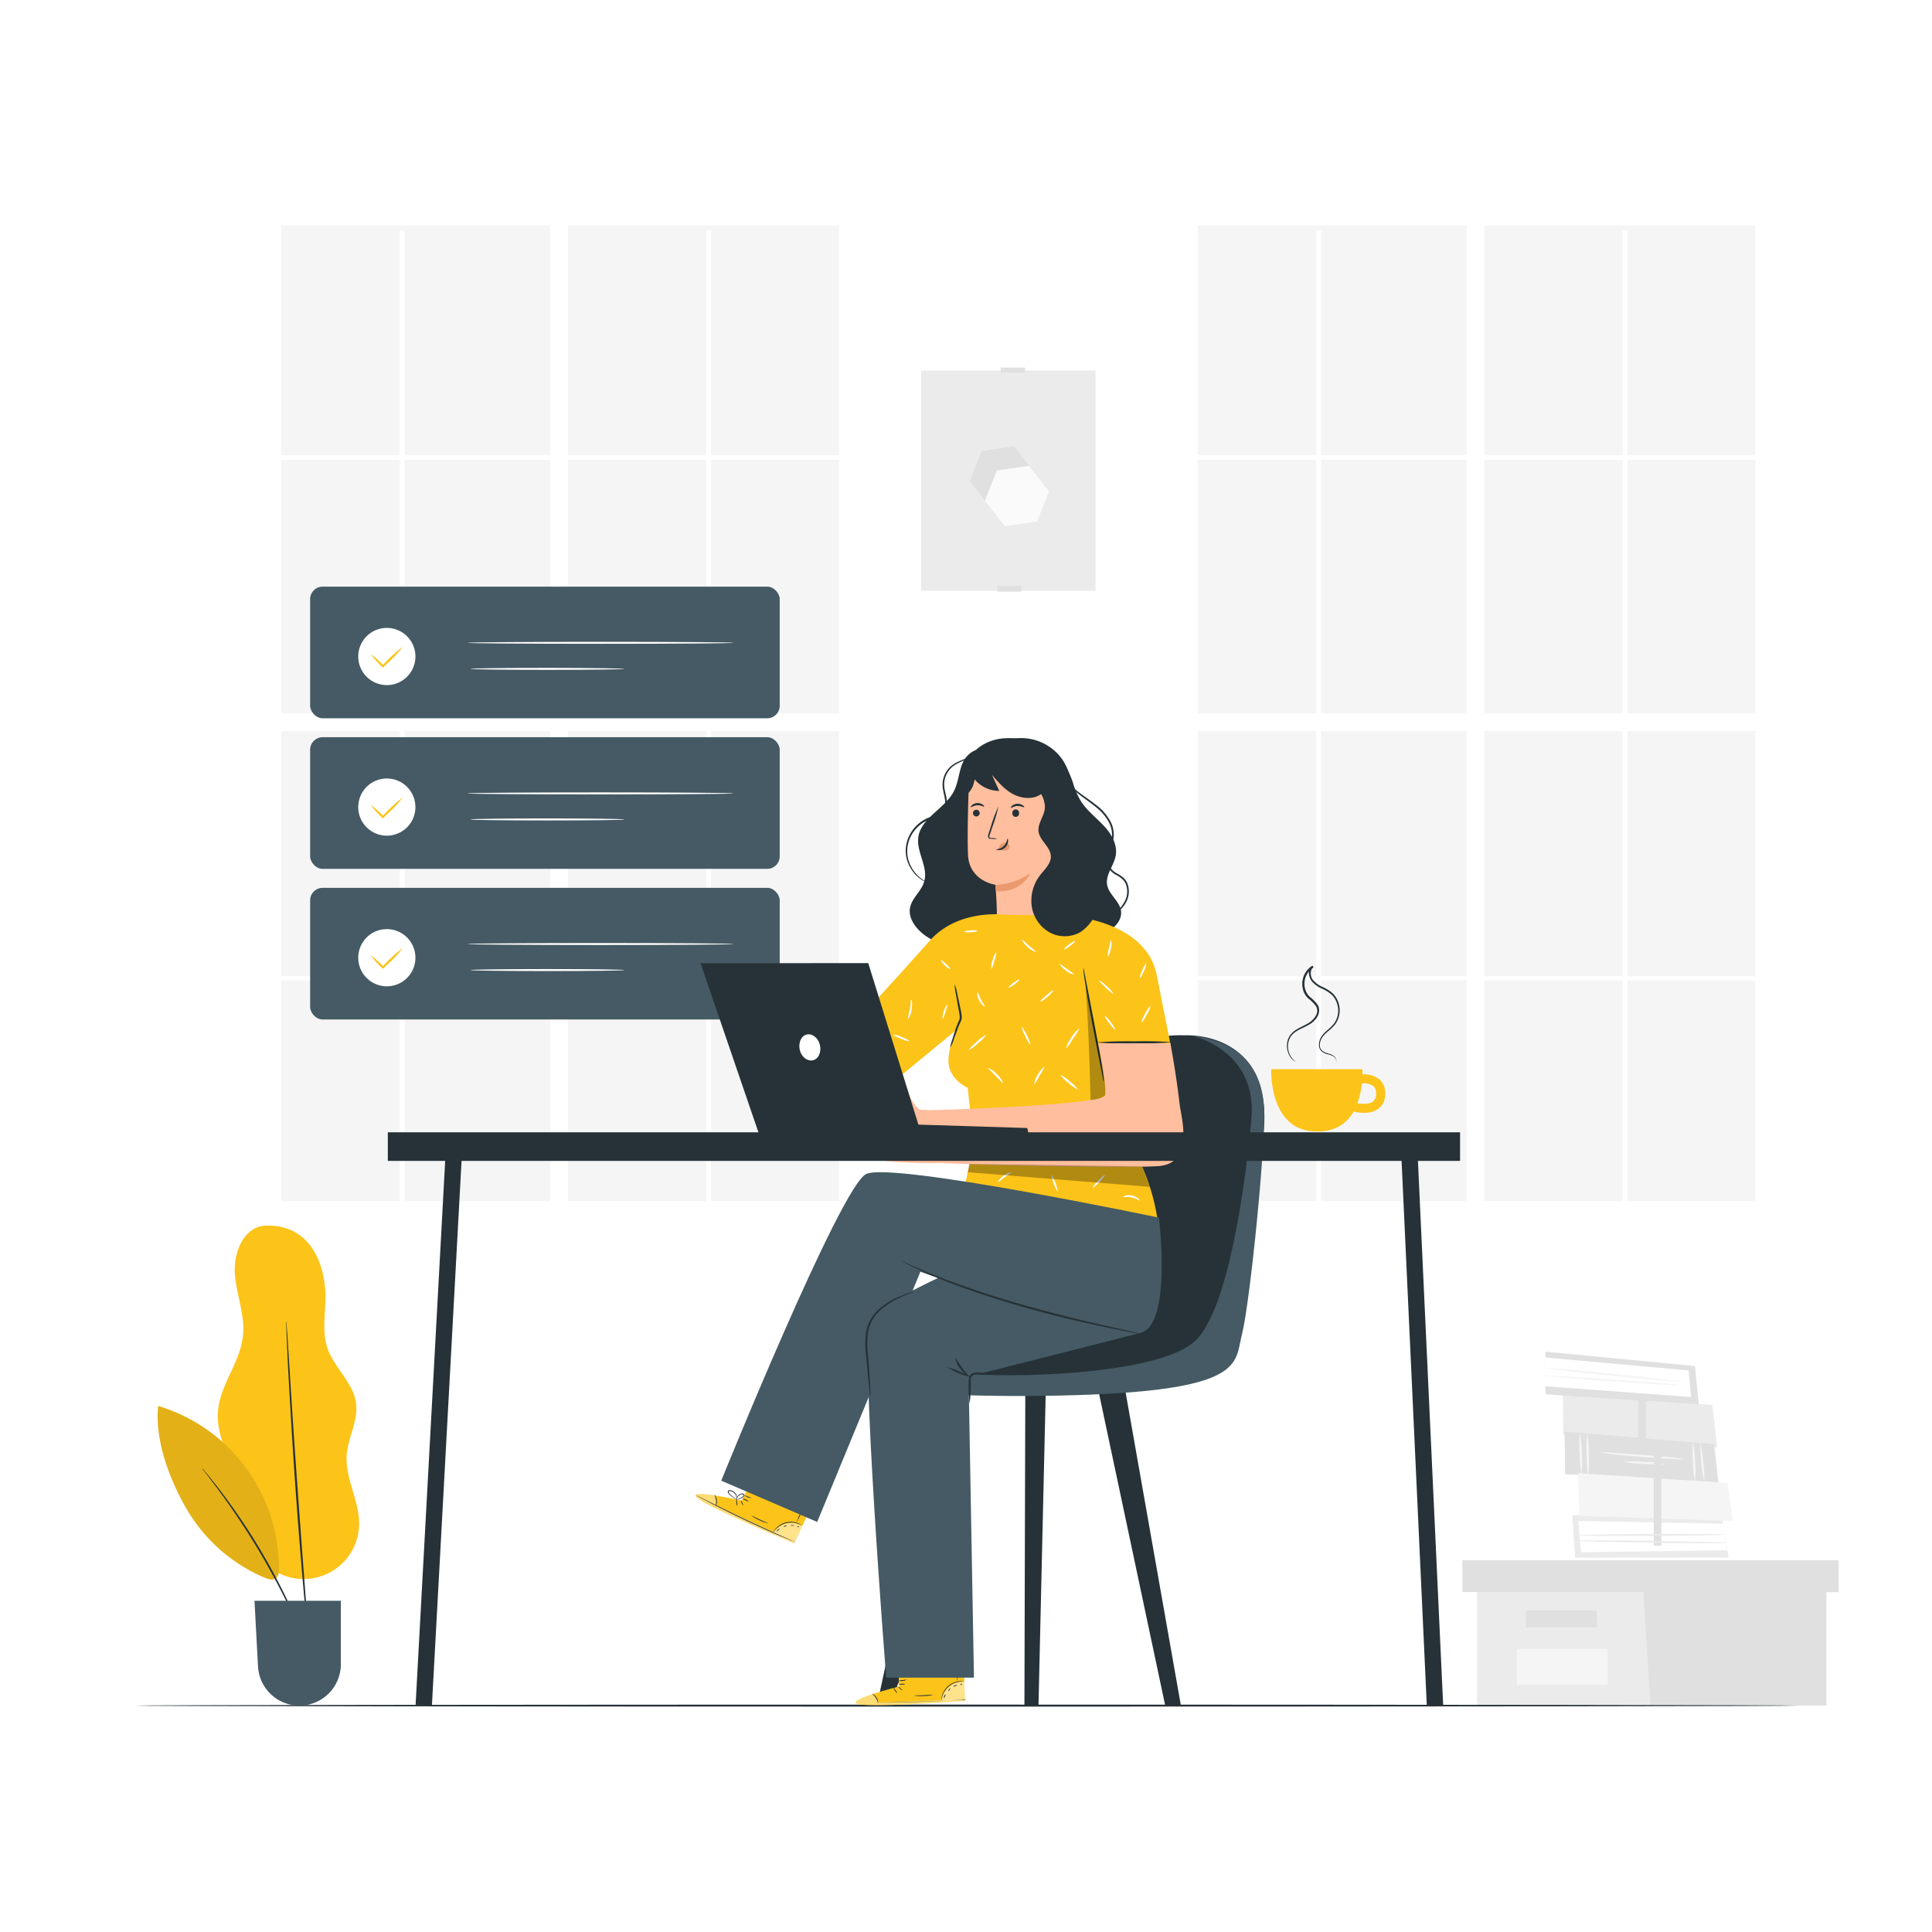 <svg class="animated" id="freepik_stories-working" xmlns="http://www.w3.org/2000/svg" viewBox="0 0 500 500" version="1.1" xmlns:xlink="http://www.w3.org/1999/xlink" xmlns:svgjs="http://svgjs.com/svgjs"><style>svg#freepik_stories-working:not(.animated) .animable {opacity: 0;}svg#freepik_stories-working.animated #freepik--Tasks--inject-449 {animation: 1.5s Infinite  linear floating;animation-delay: 0s;}            @keyframes floating {                0% {                    opacity: 1;                    transform: translateY(0px);                }                50% {                    transform: translateY(-10px);                }                100% {                    opacity: 1;                    transform: translateY(0px);                }            }        </style><g id="freepik--background-complete--inject-449" class="animable" style="transform-origin: 274.305px 249.875px;"><rect x="238.38" y="95.9" width="45.13" height="56.97" style="fill: rgb(235, 235, 235); transform-origin: 260.945px 124.385px;" id="elyvdv4ww7e6n" class="animable"></rect><rect x="258.1" y="151.59" width="6.26" height="1.52" style="fill: rgb(224, 224, 224); transform-origin: 261.23px 152.35px;" id="el0jxn49a0o67i" class="animable"></rect><polygon points="262.39 115.51 254.08 116.73 250.98 124.54 256.19 131.13 264.5 129.91 267.6 122.1 262.39 115.51" style="fill: rgb(224, 224, 224); transform-origin: 259.29px 123.32px;" id="elcl7oerr5eij" class="animable"></polygon><polygon points="266.28 120.56 257.97 121.78 254.86 129.58 260.07 136.18 268.39 134.96 271.49 127.15 266.28 120.56" style="fill: rgb(250, 250, 250); transform-origin: 263.175px 128.37px;" id="el2wjt32xs2ki" class="animable"></polygon><rect x="258.99" y="95.13" width="6.26" height="1.3" style="fill: rgb(224, 224, 224); transform-origin: 262.12px 95.78px;" id="elxbnqpat8qe9" class="animable"></rect><rect x="309.96" y="118.97" width="30.66" height="65.62" style="fill: rgb(245, 245, 245); transform-origin: 325.29px 151.78px;" id="elz18dkwqtfu" class="animable"></rect><rect x="341.89" y="189.18" width="37.67" height="63.4" style="fill: rgb(245, 245, 245); transform-origin: 360.725px 220.88px;" id="el1gee7vsgx59" class="animable"></rect><polygon points="384.14 117.84 419.91 117.84 419.91 59.63 421.18 59.63 421.18 117.84 454.29 117.84 454.29 58.34 384.14 58.34 384.14 117.84" style="fill: rgb(245, 245, 245); transform-origin: 419.215px 88.09px;" id="elf6436swv7vd" class="animable"></polygon><rect x="309.96" y="189.18" width="30.66" height="63.4" style="fill: rgb(245, 245, 245); transform-origin: 325.29px 220.88px;" id="elvy5obj0d6qq" class="animable"></rect><rect x="421.18" y="189.18" width="33.1" height="63.4" style="fill: rgb(245, 245, 245); transform-origin: 437.73px 220.88px;" id="el058hym20sn3u" class="animable"></rect><rect x="341.89" y="118.97" width="37.67" height="65.62" style="fill: rgb(245, 245, 245); transform-origin: 360.725px 151.78px;" id="eljsmkycp2qj9" class="animable"></rect><rect x="421.18" y="118.97" width="33.1" height="65.62" style="fill: rgb(245, 245, 245); transform-origin: 437.73px 151.78px;" id="el79lu59w0df4" class="animable"></rect><rect x="309.96" y="253.72" width="30.66" height="57.13" style="fill: rgb(245, 245, 245); transform-origin: 325.29px 282.285px;" id="el0p2as6yka8zn" class="animable"></rect><polygon points="340.61 117.84 340.61 59.63 341.89 59.63 341.89 117.84 379.56 117.84 379.56 58.34 309.96 58.34 309.96 117.84 340.61 117.84" style="fill: rgb(245, 245, 245); transform-origin: 344.76px 88.09px;" id="el4adhaa7anfj" class="animable"></polygon><rect x="341.89" y="253.72" width="37.67" height="57.13" style="fill: rgb(245, 245, 245); transform-origin: 360.725px 282.285px;" id="elo8lh8protwi" class="animable"></rect><rect x="421.18" y="253.72" width="33.1" height="57.13" style="fill: rgb(245, 245, 245); transform-origin: 437.73px 282.285px;" id="el3196mty293v" class="animable"></rect><rect x="384.14" y="118.97" width="35.77" height="65.62" style="fill: rgb(245, 245, 245); transform-origin: 402.025px 151.78px;" id="el64mx85drv7d" class="animable"></rect><rect x="384.14" y="253.72" width="35.77" height="57.13" style="fill: rgb(245, 245, 245); transform-origin: 402.025px 282.285px;" id="elqt2o6d7uo4p" class="animable"></rect><rect x="384.14" y="189.18" width="35.77" height="63.4" style="fill: rgb(245, 245, 245); transform-origin: 402.025px 220.88px;" id="elk1mn1p2o1af" class="animable"></rect><rect x="72.8" y="118.97" width="30.66" height="65.62" style="fill: rgb(245, 245, 245); transform-origin: 88.13px 151.78px;" id="elwhy7pubszws" class="animable"></rect><rect x="104.73" y="189.18" width="37.67" height="63.4" style="fill: rgb(245, 245, 245); transform-origin: 123.565px 220.88px;" id="el2d9ibsryc8l" class="animable"></rect><polygon points="146.98 117.84 182.75 117.84 182.75 59.63 184.03 59.63 184.03 117.84 217.13 117.84 217.13 58.34 146.98 58.34 146.98 117.84" style="fill: rgb(245, 245, 245); transform-origin: 182.055px 88.09px;" id="elrswdvs47a" class="animable"></polygon><rect x="72.8" y="189.18" width="30.66" height="63.4" style="fill: rgb(245, 245, 245); transform-origin: 88.13px 220.88px;" id="elxuyv8ajgrwb" class="animable"></rect><rect x="184.03" y="189.18" width="33.1" height="63.4" style="fill: rgb(245, 245, 245); transform-origin: 200.58px 220.88px;" id="elf45qhilumh" class="animable"></rect><rect x="104.73" y="118.97" width="37.67" height="65.62" style="fill: rgb(245, 245, 245); transform-origin: 123.565px 151.78px;" id="el8na5jfznenk" class="animable"></rect><rect x="184.03" y="118.97" width="33.1" height="65.62" style="fill: rgb(245, 245, 245); transform-origin: 200.58px 151.78px;" id="eltnegr6wpy6" class="animable"></rect><rect x="72.8" y="253.72" width="30.66" height="57.13" style="fill: rgb(245, 245, 245); transform-origin: 88.13px 282.285px;" id="elyr5dgjmbizd" class="animable"></rect><polygon points="103.46 117.84 103.46 59.63 104.73 59.63 104.73 117.84 142.4 117.84 142.4 58.34 72.8 58.34 72.8 117.84 103.46 117.84" style="fill: rgb(245, 245, 245); transform-origin: 107.6px 88.09px;" id="el411bndbzg9v" class="animable"></polygon><rect x="104.73" y="253.72" width="37.67" height="57.13" style="fill: rgb(245, 245, 245); transform-origin: 123.565px 282.285px;" id="elo2ar56iho4r" class="animable"></rect><rect x="184.03" y="253.72" width="33.1" height="57.13" style="fill: rgb(245, 245, 245); transform-origin: 200.58px 282.285px;" id="elcr1cruja7hh" class="animable"></rect><rect x="146.98" y="118.97" width="35.77" height="65.62" style="fill: rgb(245, 245, 245); transform-origin: 164.865px 151.78px;" id="eld1tga5ifih" class="animable"></rect><rect x="146.98" y="253.72" width="35.77" height="57.13" style="fill: rgb(245, 245, 245); transform-origin: 164.865px 282.285px;" id="el9uzzyp8y4y" class="animable"></rect><rect x="146.98" y="189.18" width="35.77" height="63.4" style="fill: rgb(245, 245, 245); transform-origin: 164.865px 220.88px;" id="el9t6e4gmul4" class="animable"></rect><polygon points="382.27 412.02 382.27 441.41 425.25 441.41 472.65 441.41 472.65 412.02 382.27 412.02" style="fill: rgb(235, 235, 235); transform-origin: 427.46px 426.715px;" id="elfhutbifbw5" class="animable"></polygon><polygon points="378.48 403.8 378.48 412.02 475.81 412.02 475.81 403.8 425.25 403.8 378.48 403.8" style="fill: rgb(224, 224, 224); transform-origin: 427.145px 407.91px;" id="el5li9k3yzt2x" class="animable"></polygon><polygon points="427.15 441.41 472.65 441.41 472.65 412.02 475.81 412.02 475.81 403.8 425.25 403.8 425.25 411.26 427.15 441.41" style="fill: rgb(224, 224, 224); transform-origin: 450.53px 422.605px;" id="elhl1g69w8cw" class="animable"></polygon><rect x="394.92" y="416.76" width="18.33" height="4.42" style="fill: rgb(224, 224, 224); transform-origin: 404.085px 418.97px;" id="els3jix83166k" class="animable"></rect><rect x="392.56" y="426.71" width="23.54" height="9.34" style="fill: rgb(245, 245, 245); transform-origin: 404.33px 431.38px;" id="elq0zctdz71op" class="animable"></rect><polygon points="404.6 371.35 404.47 360.31 443.18 363.62 444.39 374.55 404.6 371.35" style="fill: rgb(235, 235, 235); transform-origin: 424.43px 367.43px;" id="el1z58a72j1x2" class="animable"></polygon><g id="elv1xie8kcud"><rect x="423.97" y="355.18" width="1.99" height="24.3" style="fill: rgb(224, 224, 224); transform-origin: 424.965px 367.33px; transform: rotate(-85.11deg);" class="animable"></rect></g><polygon points="399.99 360.86 399.97 349.81 438.65 353.54 439.63 363.42 399.99 360.86" style="fill: rgb(224, 224, 224); transform-origin: 419.8px 356.615px;" id="elkonhj457n4" class="animable"></polygon><polygon points="399.98 351.32 399.96 358.77 437.64 361.55 437.01 354.67 399.98 351.32" style="fill: rgb(255, 255, 255); transform-origin: 418.8px 356.435px;" id="eltr39ysbpjt" class="animable"></polygon><path d="M434.78,357.54a7.49,7.49,0,0,1-1.37,0l-3.7-.29c-3.13-.27-7.44-.67-12.21-1.15s-9.07-.95-12.19-1.31l-3.69-.46a6.21,6.21,0,0,1-1.34-.24,7.37,7.37,0,0,1,1.36,0l3.7.29c3.13.27,7.45.68,12.21,1.16s9.08.94,12.2,1.31l3.69.45A6.4,6.4,0,0,1,434.78,357.54Z" style="fill: rgb(245, 245, 245); transform-origin: 417.53px 355.815px;" id="ello4fhyhjpaf" class="animable"></path><path d="M434.7,358.47a6.31,6.31,0,0,1-1.37,0l-3.75-.18c-3.15-.17-7.51-.44-12.32-.78s-9.17-.67-12.32-.93l-3.72-.34a6.89,6.89,0,0,1-1.36-.2,6.31,6.31,0,0,1,1.37,0l3.74.18c3.16.17,7.52.45,12.33.78s9.16.67,12.31.94l3.73.34A7.77,7.77,0,0,1,434.7,358.47Z" style="fill: rgb(245, 245, 245); transform-origin: 417.28px 357.255px;" id="el77sc8fp42z8" class="animable"></path><polygon points="405.05 381.54 404.9 370.49 443.62 373.77 444.72 383.63 405.05 381.54" style="fill: rgb(224, 224, 224); transform-origin: 424.81px 377.06px;" id="elfya8m7cgj" class="animable"></polygon><path d="M409.31,381.77a29.66,29.66,0,0,1-.47-5.44,27.78,27.78,0,0,1,.05-5.46,29.4,29.4,0,0,1,.47,5.44A27.78,27.78,0,0,1,409.31,381.77Z" style="fill: rgb(245, 245, 245); transform-origin: 409.1px 376.32px;" id="eliy8ut8kce4l" class="animable"></path><path d="M410.77,371a29.33,29.33,0,0,1,.38,5.43,29.7,29.7,0,0,1-.14,5.44,27.5,27.5,0,0,1-.38-5.43A28.6,28.6,0,0,1,410.77,371Z" style="fill: rgb(245, 245, 245); transform-origin: 410.888px 376.435px;" id="el3s8jq6xnvpl" class="animable"></path><path d="M414.29,375.85c6.75.75,14.69,1.17,21.55,1.78" style="fill: rgb(255, 255, 255); transform-origin: 425.065px 376.74px;" id="elllcfgzsxaqp" class="animable"></path><path d="M435.84,377.63a18.79,18.79,0,0,1-3.17-.08c-2-.1-4.65-.27-7.63-.49s-5.67-.47-7.61-.71a16.6,16.6,0,0,1-3.14-.5,21.33,21.33,0,0,1,3.17.14l7.62.55c3,.22,5.67.44,7.62.65A18.88,18.88,0,0,1,435.84,377.63Z" style="fill: rgb(245, 245, 245); transform-origin: 425.065px 376.752px;" id="elndgw10ym84h" class="animable"></path><path d="M438.66,383.32a24.93,24.93,0,0,1-.5-4.94,24.33,24.33,0,0,1,0-5,24.07,24.07,0,0,1,.5,4.94A22.72,22.72,0,0,1,438.66,383.32Z" style="fill: rgb(245, 245, 245); transform-origin: 438.415px 378.35px;" id="el6tdtway8fvr" class="animable"></path><path d="M441.05,383.44a47.59,47.59,0,0,1-1-9.91,23.57,23.57,0,0,1,.75,4.93A24.3,24.3,0,0,1,441.05,383.44Z" style="fill: rgb(245, 245, 245); transform-origin: 440.567px 378.485px;" id="el59c03dt1et8" class="animable"></path><path d="M420,378.33c4.26.29,7.51.5,10.91.58" style="fill: rgb(255, 255, 255); transform-origin: 425.455px 378.62px;" id="elvcrkb3cif1l" class="animable"></path><path d="M431,378.91a57.42,57.42,0,0,1-10.91-.58,28.3,28.3,0,0,1,5.47,0A29.21,29.21,0,0,1,431,378.91Z" style="fill: rgb(245, 245, 245); transform-origin: 425.545px 378.579px;" id="elez5l7nh4ext" class="animable"></path><polygon points="407.64 403.12 406.92 392.09 445.75 393.32 447.37 403.11 407.64 403.12" style="fill: rgb(235, 235, 235); transform-origin: 427.145px 397.605px;" id="eljuk9xxdhers" class="animable"></polygon><polygon points="409.18 401.73 446.97 401.19 445.92 394.33 408.47 393.63 409.18 401.73" style="fill: rgb(255, 255, 255); transform-origin: 427.72px 397.68px;" id="elf5k0kbmmd7c" class="animable"></polygon><polygon points="408.7 392.31 408.34 381.26 447.12 383.79 448.41 393.63 408.7 392.31" style="fill: rgb(245, 245, 245); transform-origin: 428.375px 387.445px;" id="elsjqr47vsji" class="animable"></polygon><g id="elycmkofw2ka"><rect x="427.98" y="375.73" width="1.99" height="24.3" style="fill: rgb(224, 224, 224); transform-origin: 428.975px 387.88px; transform: rotate(-86.28deg);" class="animable"></rect></g><path d="M446.31,397.15a8.12,8.12,0,0,1-1.49.11l-4,.1c-3.41.06-8.13.11-13.34.13s-9.92,0-13.34,0l-4-.07a8.24,8.24,0,0,1-1.48-.09,7.79,7.79,0,0,1,1.48-.11l4-.1c3.41-.06,8.13-.1,13.34-.13s9.93,0,13.34,0l4.05.07A8.36,8.36,0,0,1,446.31,397.15Z" style="fill: rgb(235, 235, 235); transform-origin: 427.485px 397.238px;" id="elvhqje38pjyd" class="animable"></path><path d="M446.75,399.29a7,7,0,0,1-1.49.08l-4.08,0c-3.43,0-8.18,0-13.43-.11s-10-.17-13.43-.26l-4.07-.14a7.46,7.46,0,0,1-1.49-.12,8,8,0,0,1,1.49-.08l4.07,0c3.44,0,8.19,0,13.44.11s10,.17,13.43.26l4.07.14A10,10,0,0,1,446.75,399.29Z" style="fill: rgb(235, 235, 235); transform-origin: 427.755px 399.017px;" id="el8g4e5uc0f7g" class="animable"></path></g><g id="freepik--Floor--inject-449" class="animable" style="transform-origin: 250px 441.41px;"><path d="M465.17,441.41c0,.15-96.34.26-215.16.26s-215.18-.11-215.18-.26,96.32-.26,215.18-.26S465.17,441.27,465.17,441.41Z" style="fill: rgb(38, 50, 56); transform-origin: 250px 441.41px;" id="elt6d4ze4v9dd" class="animable"></path></g><g id="freepik--Plant--inject-449" class="animable" style="transform-origin: 66.872px 379.299px;"><path d="M68,317.25c-5.29.85-7.66,7.35-7.2,12.69s2.66,10.56,2.07,15.89c-.74,6.76-5.86,12.48-6.45,19.26-.7,8,5,15.09,6.64,22.94.82,3.82.71,7.85,2.13,11.49a14.37,14.37,0,0,0,27.75-4.95c.11-6.14-3.67-11.93-3.21-18.05.34-4.53,3-8.82,2.42-13.32-.68-5.36-5.64-9.16-7.39-14.27s-.07-10.74-.68-16.11C83,323.19,77.63,316.47,68,317.25" style="fill: rgb(252, 196, 25); transform-origin: 74.651px 362.922px;" id="elauetfa5wiuw" class="animable"></path><path d="M40.94,363.88C40,372.8,44,383.3,48.58,391a42.56,42.56,0,0,0,20,17.34c.93.39,2.09.71,2.88.08a2.91,2.91,0,0,0,.73-2.29,43.83,43.83,0,0,0-31.23-42.26" style="fill: rgb(252, 196, 25); transform-origin: 56.506px 386.323px;" id="elseteqjbhnt" class="animable"></path><g id="el9r4xm9yezwr"><g style="opacity: 0.1; transform-origin: 56.506px 386.323px;" class="animable"><path d="M40.94,363.88C40,372.8,44,383.3,48.58,391a42.56,42.56,0,0,0,20,17.34c.93.39,2.09.71,2.88.08a2.91,2.91,0,0,0,.73-2.29,43.83,43.83,0,0,0-31.23-42.26" id="elq7fc2nwhsx" class="animable" style="transform-origin: 56.506px 386.323px;"></path></g></g><path d="M79.82,427a2.18,2.18,0,0,1-.26-.49c-.16-.39-.38-.87-.63-1.46-.54-1.28-1.34-3.11-2.36-5.37-2-4.5-5.06-10.63-8.86-17.15a192.51,192.51,0,0,0-10.6-16.14c-1.46-2-2.67-3.59-3.51-4.68l-1-1.28c-.22-.29-.33-.45-.31-.46a3.34,3.34,0,0,1,.39.4l1,1.21c.9,1.06,2.15,2.63,3.65,4.6a164.22,164.22,0,0,1,10.75,16.1,163.84,163.84,0,0,1,8.75,17.26c1,2.27,1.73,4.13,2.21,5.43l.55,1.5A3,3,0,0,1,79.82,427Z" style="fill: rgb(38, 50, 56); transform-origin: 66.054px 403.485px;" id="el0fowqfnir0o" class="animable"></path><path d="M74.07,341.93a5.49,5.49,0,0,1,.1.86q.06.91.18,2.46c.14,2.18.34,5.26.58,9,.48,7.64,1.16,18.18,2,29.83s1.63,22.18,2.22,29.81c.29,3.78.52,6.85.69,9,.07,1,.12,1.85.17,2.45a5.06,5.06,0,0,1,0,.86,5.33,5.33,0,0,1-.13-.85c-.06-.6-.15-1.42-.26-2.45-.2-2.18-.49-5.25-.85-9-.68-7.62-1.55-18.16-2.37-29.81S75,362,74.57,354.31c-.17-3.79-.32-6.87-.42-9.05,0-1-.06-1.86-.08-2.46A6.39,6.39,0,0,1,74.07,341.93Z" style="fill: rgb(38, 50, 56); transform-origin: 77.042px 384.065px;" id="elxr6kxa4r7qn" class="animable"></path><path d="M65.86,414.28H88.21v16.41a10.72,10.72,0,0,1-10.72,10.72h0a10.73,10.73,0,0,1-10.72-10.15Z" style="fill: rgb(69, 90, 100); transform-origin: 77.035px 427.845px;" id="elmpl7yhrhkm" class="animable"></path></g><g id="freepik--Coffee--inject-449" class="animable" style="transform-origin: 343.746px 271.374px;"><path d="M356.92,279.29a6.43,6.43,0,0,0-4.32-1.24c0-.84,0-1.35,0-1.35H329s-.74,15.57,11.18,16.12c5.34.25,8.39-2.14,10.14-5.15A12.26,12.26,0,0,0,353,288a6.13,6.13,0,0,0,3.71-1.05,4.67,4.67,0,0,0,1.78-4A4.55,4.55,0,0,0,356.92,279.29Zm-1.62,5.79c-1,.75-2.81.64-4,.43a21.29,21.29,0,0,0,1.15-5.13,4.48,4.48,0,0,1,2.95.69,2.28,2.28,0,0,1,.72,1.88A2.45,2.45,0,0,1,355.3,285.08Z" style="fill: rgb(252, 196, 25); transform-origin: 343.746px 284.769px;" id="elskla1hmpvgg" class="animable"></path><path d="M345.67,275.28a1.19,1.19,0,0,0,.2-.59,1.83,1.83,0,0,0-1-1.42,5.51,5.51,0,0,0-1.25-.43,4,4,0,0,1-1.51-.68,2.25,2.25,0,0,1-.77-1.75,3.92,3.92,0,0,1,.59-2.06c.81-1.31,2.27-2.14,3.3-3.44a5.7,5.7,0,0,0,.85-5,5.56,5.56,0,0,0-1.39-2.43,9.59,9.59,0,0,0-2.52-1.6,7.18,7.18,0,0,1-2.67-1.91,3.89,3.89,0,0,1-.7-1.58,2.64,2.64,0,0,1,.23-1.78,2,2,0,0,1,.65-.7l.27.45a5,5,0,0,0-2.27,5.18A4.42,4.42,0,0,0,339,258a10.23,10.23,0,0,1,2.05,2.1,2.78,2.78,0,0,1,.34,1.46A3.21,3.21,0,0,1,341,263a5.57,5.57,0,0,1-1.82,1.94c-1.45.92-2.94,1.38-4.05,2.22a4.26,4.26,0,0,0-1.77,3.1,5.18,5.18,0,0,0,.47,2.73,5.38,5.38,0,0,0,1.53,1.83l-.15-.07a3.2,3.2,0,0,1-.39-.26,4.2,4.2,0,0,1-1.17-1.41,5.3,5.3,0,0,1-.57-2.85,4.67,4.67,0,0,1,.49-1.78,4.76,4.76,0,0,1,1.34-1.58c1.15-.9,2.68-1.4,4-2.28a5.32,5.32,0,0,0,1.66-1.8,2.42,2.42,0,0,0,0-2.4,10.51,10.51,0,0,0-2-2,4.8,4.8,0,0,1-1.45-2.75,5.52,5.52,0,0,1,2.52-5.72l.26.45a1.57,1.57,0,0,0-.48.51,2.81,2.81,0,0,0,.44,2.81,6.87,6.87,0,0,0,2.48,1.76,9.85,9.85,0,0,1,2.64,1.7,6,6,0,0,1,1.5,2.65,6.16,6.16,0,0,1-1,5.38c-1.13,1.37-2.57,2.17-3.32,3.36s-.82,2.69.05,3.4,2,.69,2.68,1.15a1.9,1.9,0,0,1,1,1.6.87.87,0,0,1-.17.47C345.72,275.25,345.68,275.28,345.67,275.28Z" style="fill: rgb(38, 50, 56); transform-origin: 339.888px 262.595px;" id="elq3bq05r70kp" class="animable"></path></g><g id="freepik--Tasks--inject-449" class="animable" style="transform-origin: 141.025px 207.83px;"><rect x="80.26" y="151.82" width="121.53" height="34.07" rx="3.23" style="fill: rgb(69, 90, 100); transform-origin: 141.025px 168.855px;" id="elk3uu2u5kpfc" class="animable"></rect><path d="M105.88,174.54a7.4,7.4,0,1,1-1.14-10.41A7.4,7.4,0,0,1,105.88,174.54Z" style="fill: rgb(255, 255, 255); transform-origin: 100.112px 169.904px;" id="eln8n2geq94ca" class="animable"></path><path d="M104.27,167.39a33.61,33.61,0,0,1-4,4.27c-.34.32-.67.63-1,.94l-.18.18-.18-.18a22.49,22.49,0,0,1-3-3.35,22.49,22.49,0,0,1,3.35,3h-.36l1-1A33.21,33.21,0,0,1,104.27,167.39Z" style="fill: rgb(252, 196, 25); transform-origin: 100.09px 170.085px;" id="elafl8vxlvss" class="animable"></path><path d="M189.94,166.36c0,.14-15.45.26-34.51.26s-34.5-.12-34.5-.26,15.44-.26,34.5-.26S189.94,166.21,189.94,166.36Z" style="fill: rgb(255, 255, 255); transform-origin: 155.435px 166.36px;" id="el5d4to03tgn" class="animable"></path><path d="M161.63,173.1c0,.14-8.93.26-19.94.26s-20-.12-20-.26,8.93-.26,20-.26S161.63,173,161.63,173.1Z" style="fill: rgb(255, 255, 255); transform-origin: 141.66px 173.1px;" id="elntmxdwuq9d" class="animable"></path><rect x="80.26" y="190.79" width="121.53" height="34.07" rx="3.23" style="fill: rgb(69, 90, 100); transform-origin: 141.025px 207.825px;" id="el77lz8658e42" class="animable"></rect><path d="M105.88,213.51a7.4,7.4,0,1,1-1.14-10.41A7.41,7.41,0,0,1,105.88,213.51Z" style="fill: rgb(255, 255, 255); transform-origin: 100.11px 208.874px;" id="el2ex3czssed" class="animable"></path><path d="M104.27,206.37a33.18,33.18,0,0,1-4,4.26l-1,1-.18.17-.18-.18a22.49,22.49,0,0,1-3-3.35,23,23,0,0,1,3.35,3h-.36l1-1A32.34,32.34,0,0,1,104.27,206.37Z" style="fill: rgb(252, 196, 25); transform-origin: 100.09px 209.085px;" id="el7gusetk38km" class="animable"></path><path d="M189.94,205.33c0,.15-15.45.26-34.51.26s-34.5-.11-34.5-.26,15.44-.26,34.5-.26S189.94,205.19,189.94,205.33Z" style="fill: rgb(255, 255, 255); transform-origin: 155.435px 205.33px;" id="elvqdkss5k9km" class="animable"></path><path d="M161.63,212.07c0,.15-8.93.26-19.94.26s-20-.11-20-.26,8.93-.26,20-.26S161.63,211.93,161.63,212.07Z" style="fill: rgb(255, 255, 255); transform-origin: 141.66px 212.07px;" id="elh99m9cqbosa" class="animable"></path><rect x="80.26" y="229.77" width="121.53" height="34.07" rx="3.23" style="fill: rgb(69, 90, 100); transform-origin: 141.025px 246.805px;" id="el6elt2mz33pm" class="animable"></rect><path d="M105.88,252.49a7.4,7.4,0,1,1-1.14-10.41A7.4,7.4,0,0,1,105.88,252.49Z" style="fill: rgb(255, 255, 255); transform-origin: 100.112px 247.854px;" id="elwjrivuwyh8d" class="animable"></path><path d="M104.27,245.34a32.13,32.13,0,0,1-4,4.27l-1,.94-.18.18-.18-.18a22.49,22.49,0,0,1-3-3.35,22.49,22.49,0,0,1,3.35,3h-.36l1-1A33.21,33.21,0,0,1,104.27,245.34Z" style="fill: rgb(252, 196, 25); transform-origin: 100.09px 248.035px;" id="eldrfnxb6y987" class="animable"></path><path d="M189.94,244.31c0,.14-15.45.26-34.51.26s-34.5-.12-34.5-.26,15.44-.26,34.5-.26S189.94,244.17,189.94,244.31Z" style="fill: rgb(255, 255, 255); transform-origin: 155.435px 244.31px;" id="el33y2qy32oi3" class="animable"></path><path d="M161.63,251.05c0,.14-8.93.26-19.94.26s-20-.12-20-.26,8.93-.26,20-.26S161.63,250.91,161.63,251.05Z" style="fill: rgb(255, 255, 255); transform-origin: 141.66px 251.05px;" id="elvzsqqd0uh0b" class="animable"></path></g><g id="freepik--Character--inject-449" class="animable" style="transform-origin: 239.115px 316.215px;"><polygon points="270.67 358.78 268.76 441.41 265.12 441.41 265.35 358.99 270.67 358.78" style="fill: rgb(38, 50, 56); transform-origin: 267.895px 400.095px;" id="elz82e6iv1stn" class="animable"></polygon><polygon points="283.84 357.86 301.56 441.41 305.62 441.41 290.87 357.86 283.84 357.86" style="fill: rgb(38, 50, 56); transform-origin: 294.73px 399.635px;" id="eldv52wl3twjn" class="animable"></polygon><polygon points="250.62 358.78 231.01 441.41 226.95 441.41 244.74 358.44 250.62 358.78" style="fill: rgb(38, 50, 56); transform-origin: 238.785px 399.925px;" id="elep97m6jpqev" class="animable"></polygon><path d="M306.85,267.94s22.46-1.28,20.22,24.71S323.54,345,315.19,354s-92.43,9.31-99.49,1.93,13.48-7.06,17.33-7.06,27.6,2.24,35.3-18S274.11,266.66,306.85,267.94Z" style="fill: rgb(38, 50, 56); transform-origin: 270.731px 314.524px;" id="el8jqxhj2agzg" class="animable"></path><path d="M308.29,268s17.17,3.52,15.57,21.49-6.1,49.43-14.45,57.45-41,9.77-58.73,8.67c-20.54-1.29-33.5-5.2-33.5-5.2s-3.75,2.41-2.62,4,11.15,7.8,59.7,6.76,45.18-8.2,47.19-16,6.25-49.54,5.66-58.71S321.9,269.56,308.29,268Z" style="fill: rgb(69, 90, 100); transform-origin: 270.757px 314.643px;" id="ellezujnf5lsj" class="animable"></path><path d="M260.05,191.73a13,13,0,0,1,15,5c2.17,3.36,2.68,7.58,4.89,10.91,1.57,2.35,3.89,4.08,5.81,6.16s3.49,4.83,3,7.62c-.46,2.61-2.67,4.93-2.23,7.55.42,2.45,3,4.05,3.55,6.49.59,2.87-2.17,5.55-5.07,6s-5.78-.67-8.51-1.75-5.63-2.16-8.52-1.64c-3.35.61-5.92,3.24-8.85,5a18.32,18.32,0,0,1-20-1.19c-2.2-1.69-4.13-4.31-3.59-7,.5-2.54,3-4.3,3.66-6.79,1.06-3.7-2-7.48-1.55-11.31.62-5.14,7-7.49,9.28-12.13,1.11-2.23,1.21-4.83,2.18-7.12s3.53-4.33,5.81-3.35" style="fill: rgb(38, 50, 56); transform-origin: 262.794px 218.252px;" id="el36ua07aupyb" class="animable"></path><path d="M257.89,238.51c.33-1.83-.26-9.53-.26-9.53s-6.82-.86-7.12-7.83.4-23,.4-23l12.57-6,11,12.5.21,33.79Z" style="fill: rgb(255, 190, 157); transform-origin: 262.563px 215.33px;" id="el1yo8lvf6iad" class="animable"></path><path d="M251.8,210.44a.87.87,0,1,0,.89-.88A.89.89,0,0,0,251.8,210.44Z" style="fill: rgb(38, 50, 56); transform-origin: 252.67px 210.43px;" id="ellfbnrnunn09" class="animable"></path><path d="M251.24,208.88c.11.12.77-.43,1.7-.47s1.63.44,1.73.31-.06-.27-.37-.49a2.24,2.24,0,0,0-2.73.13C251.28,208.6,251.19,208.83,251.24,208.88Z" style="fill: rgb(38, 50, 56); transform-origin: 252.963px 208.362px;" id="el5002uu7i7eu" class="animable"></path><path d="M262,210.44a.87.87,0,1,0,1.73,0,.87.87,0,1,0-1.73,0Z" style="fill: rgb(38, 50, 56); transform-origin: 262.865px 210.44px;" id="elyjmcp3oseob" class="animable"></path><path d="M261.6,209.06c.11.12.77-.43,1.7-.47s1.63.44,1.73.31-.06-.27-.37-.49a2.24,2.24,0,0,0-1.38-.4,2.3,2.3,0,0,0-1.35.52C261.65,208.78,261.55,209,261.6,209.06Z" style="fill: rgb(38, 50, 56); transform-origin: 263.324px 208.542px;" id="el3ixridrp3gr" class="animable"></path><path d="M258.09,217.1a5.55,5.55,0,0,0-1.52-.23c-.24,0-.47-.06-.51-.23a1.44,1.44,0,0,1,.15-.77c.21-.62.44-1.28.67-2a37.26,37.26,0,0,0,1.51-5.16,35,35,0,0,0-1.89,5c-.22.7-.44,1.36-.65,2a1.61,1.61,0,0,0-.1,1,.57.57,0,0,0,.4.36,1.46,1.46,0,0,0,.4,0A5.37,5.37,0,0,0,258.09,217.1Z" style="fill: rgb(38, 50, 56); transform-origin: 257.051px 212.926px;" id="el30356tp7kff" class="animable"></path><path d="M257.63,229a16.63,16.63,0,0,0,9-3s-2.12,5.08-8.92,4.67Z" style="fill: rgb(235, 153, 110); transform-origin: 262.13px 228.347px;" id="eljnh4n67yxbg" class="animable"></path><path d="M258.43,219.56a1.84,1.84,0,0,1,1.08-1.34,1.46,1.46,0,0,1,1.21,0,1,1,0,0,1,.55,1,1.19,1.19,0,0,1-1,.9,3.45,3.45,0,0,1-1.39-.1,1,1,0,0,1-.36-.13.33.33,0,0,1-.15-.33" style="fill: rgb(235, 153, 110); transform-origin: 259.821px 219.119px;" id="el2lvc4f6t3d4" class="animable"></path><path d="M260.75,217.07c.06,0,.17.25.14.7a2.49,2.49,0,0,1-.77,1.58,2.45,2.45,0,0,1-1.61.67c-.46,0-.72-.12-.7-.18s1.09-.06,1.95-.87S260.6,217.06,260.75,217.07Z" style="fill: rgb(38, 50, 56); transform-origin: 259.352px 218.545px;" id="elbzencxey2d" class="animable"></path><path d="M250.34,197.36a8.36,8.36,0,0,0,8.27,7.33l-1.89-4.16c1.68,1.95,3.42,4,5.73,5.12s5.32,1.3,7.28-.38c.64,1.71.63,3.6,1.22,5.32s2,8.84,3.76,8.56,2.83-7.41,3.25-9a14.8,14.8,0,0,0-3.27-12.93,17.75,17.75,0,0,0-14.6-6.16,12.37,12.37,0,0,0-6.78,2.39,9.45,9.45,0,0,0-3.33,5.33" style="fill: rgb(38, 50, 56); transform-origin: 264.148px 205.091px;" id="el4q53dp2t46p" class="animable"></path><path d="M241,228.76a1.55,1.55,0,0,1-.48-.11,6.63,6.63,0,0,1-1.28-.54,9.08,9.08,0,0,1-3.64-3.56,8.64,8.64,0,0,1-.64-7.45,9.66,9.66,0,0,1,2.55-3.74,9.12,9.12,0,0,1,4.32-2.19,3.71,3.71,0,0,0,2-.95,3.38,3.38,0,0,0,.77-2c.12-1.47-.46-2.9-.62-4.34a6.39,6.39,0,0,1,.81-4,6.46,6.46,0,0,1,2.59-2.46c1-.51,1.89-.84,2.66-1.18a9.94,9.94,0,0,0,1.92-1,6.8,6.8,0,0,0,1.31-1.28,1.69,1.69,0,0,1-.23.43,4.09,4.09,0,0,1-1,1,9.75,9.75,0,0,1-1.92,1.11c-.77.36-1.68.72-2.6,1.23a6.07,6.07,0,0,0-2.39,2.36,5.89,5.89,0,0,0-.72,3.74c.16,1.37.77,2.8.66,4.44a3.83,3.83,0,0,1-.9,2.32,4.23,4.23,0,0,1-2.27,1.11,9,9,0,0,0-6.55,5.59,8.37,8.37,0,0,0,.51,7.1,9.34,9.34,0,0,0,3.42,3.57C240.34,228.54,241,228.71,241,228.76Z" style="fill: rgb(38, 50, 56); transform-origin: 243.835px 211.36px;" id="elvaaa99dtfpd" class="animable"></path><path d="M286.27,237.92s.59-.4,1.62-1.14a9.57,9.57,0,0,0,3.42-4,5.54,5.54,0,0,0,.2-3.55,3.75,3.75,0,0,0-1-1.67,8.52,8.52,0,0,0-1.78-1.2,4.83,4.83,0,0,1-2.54-4.05c-.07-1.81,1.05-3.31,1.45-4.92a6.73,6.73,0,0,0-.75-4.74,12.12,12.12,0,0,0-3-3.55c-2.29-1.92-4.68-3.33-6.33-5a10.62,10.62,0,0,1-2.94-4.57,6.43,6.43,0,0,1-.24-1.47,1.76,1.76,0,0,1,0-.52,12.66,12.66,0,0,0,.4,1.93,10.91,10.91,0,0,0,3,4.37c1.64,1.57,4,2.92,6.38,4.87a12.58,12.58,0,0,1,3.11,3.67,7.18,7.18,0,0,1,.81,5.11c-.46,1.75-1.53,3.19-1.45,4.78A4.34,4.34,0,0,0,289,226a9.12,9.12,0,0,1,1.87,1.28,4.27,4.27,0,0,1,1.08,1.88,6,6,0,0,1-.26,3.8,7.74,7.74,0,0,1-1.81,2.57A13.2,13.2,0,0,1,288,237c-.54.35-1,.6-1.27.75A1.88,1.88,0,0,1,286.27,237.92Z" style="fill: rgb(38, 50, 56); transform-origin: 283.252px 217.73px;" id="eln6mt2u6l2h9" class="animable"></path><path d="M250.11,205.7a5.82,5.82,0,0,0,1.94-3.12,17.11,17.11,0,0,0,.45-3.71c0-.36,0-.83-.38-.92s-.62.25-.78.56a12,12,0,0,0-1.23,7.55l.22-.21" style="fill: rgb(38, 50, 56); transform-origin: 251.226px 201.998px;" id="elv5tw53yek7s" class="animable"></path><path d="M232.66,436.46l-.19-9,16.84-.46.41,13.15-1,.1c-4.64.38-23.62,1.62-26.75.76C218.44,440.06,232.66,436.46,232.66,436.46Z" style="fill: rgb(252, 196, 25); transform-origin: 235.563px 434.154px;" id="elcesrboe6gz4" class="animable"></path><g id="el8mfs4chlpwe"><g style="opacity: 0.5; transform-origin: 246.655px 437.707px;" class="animable"><path d="M243.61,440.2a5.83,5.83,0,0,1,2.06-3.65,5.62,5.62,0,0,1,3.9-1.33l.13,4.7Z" style="fill: rgb(255, 255, 255); transform-origin: 246.655px 437.707px;" id="elom8cl6f3cas" class="animable"></path></g></g><g id="el3zc9mwktkal"><g style="opacity: 0.4; transform-origin: 235.524px 439.863px;" class="animable"><path d="M225.72,438.47s-5,1.58-4.33,2.39,19.87.28,28.33-.7l0-.37-22.43.81S226.7,438.48,225.72,438.47Z" style="fill: rgb(255, 255, 255); transform-origin: 235.524px 439.863px;" id="elc5ahs3iqv65" class="animable"></path></g></g><path d="M250,439.77l-.29,0-.83.07-3.06.22c-2.58.16-6.15.34-10.1.46s-7.52.13-10.11.11l-3.06,0-.83,0-.29,0,.29,0h.83l3.06,0c2.59,0,6.16-.07,10.11-.18s7.51-.27,10.1-.39l3.06-.16.83,0Z" style="fill: rgb(38, 50, 56); transform-origin: 235.715px 440.204px;" id="el9m8m4a7ty1k" class="animable"></path><path d="M227.28,440.86a7.32,7.32,0,0,0-.62-1.45,6.37,6.37,0,0,0-1.07-1.14,2.71,2.71,0,0,1,1.69,2.59Z" style="fill: rgb(38, 50, 56); transform-origin: 226.436px 439.565px;" id="eluld8uybkks" class="animable"></path><path d="M232.18,438.2c-.05,0-.3-.25-.55-.63s-.43-.71-.38-.75.29.26.55.64A2,2,0,0,1,232.18,438.2Z" style="fill: rgb(38, 50, 56); transform-origin: 231.711px 437.508px;" id="eli7frw7tymlq" class="animable"></path><path d="M233.52,437.44c0,.05-.31-.12-.6-.38s-.51-.49-.48-.53.31.12.61.38S233.56,437.4,233.52,437.44Z" style="fill: rgb(38, 50, 56); transform-origin: 232.981px 436.986px;" id="el03mdyo9i8gqk" class="animable"></path><path d="M234.34,435.83a1.93,1.93,0,0,1-.88.14,2.25,2.25,0,0,1-.88-.07,3.73,3.73,0,0,1,1.76-.07Z" style="fill: rgb(38, 50, 56); transform-origin: 233.46px 435.871px;" id="el0enzqo5tj51" class="animable"></path><path d="M234.6,434.7a1.64,1.64,0,0,1-1,.31,1.79,1.79,0,0,1-1-.1,5.41,5.41,0,0,1,1-.1A6.65,6.65,0,0,1,234.6,434.7Z" style="fill: rgb(38, 50, 56); transform-origin: 233.6px 434.87px;" id="elt2m8txanpxp" class="animable"></path><path d="M231.56,436.75a3.3,3.3,0,0,1-1.08,0,6.64,6.64,0,0,1-1.16-.22,3.39,3.39,0,0,1-.66-.25.62.62,0,0,1-.28-.33.43.43,0,0,1,.15-.44A2,2,0,0,1,231,436a1.94,1.94,0,0,1,.37.71.68.68,0,0,1,0,.3,3.11,3.11,0,0,0-.52-.91,1.92,1.92,0,0,0-.94-.58,1.71,1.71,0,0,0-1.29.12c-.16.14-.09.34.1.45a3.32,3.32,0,0,0,.62.24,7.35,7.35,0,0,0,1.12.26C231.15,436.73,231.56,436.71,231.56,436.75Z" style="fill: rgb(38, 50, 56); transform-origin: 229.964px 436.145px;" id="elximssolwt7" class="animable"></path><path d="M231.29,436.81a1,1,0,0,1-.15-.75,1.85,1.85,0,0,1,.27-.8,1.09,1.09,0,0,1,.89-.57.43.43,0,0,1,.35.49,1.42,1.42,0,0,1-.17.49,3.34,3.34,0,0,1-.5.66,1.52,1.52,0,0,1-.6.46s.21-.2.5-.55a4.73,4.73,0,0,0,.43-.66c.14-.24.23-.65,0-.69s-.54.26-.7.48a1.91,1.91,0,0,0-.29.71A3.13,3.13,0,0,0,231.29,436.81Z" style="fill: rgb(38, 50, 56); transform-origin: 231.888px 435.75px;" id="el8n2vxrhlp8r" class="animable"></path><path d="M249.48,435.17s-.48,0-1.24.08a5.26,5.26,0,0,0-4.32,3.64c-.23.73-.25,1.21-.28,1.21s0-.12,0-.34a4,4,0,0,1,.16-.91,5.14,5.14,0,0,1,1.63-2.56,5.22,5.22,0,0,1,2.8-1.18,4.05,4.05,0,0,1,.93,0A1.07,1.07,0,0,1,249.48,435.17Z" style="fill: rgb(38, 50, 56); transform-origin: 246.553px 437.592px;" id="elzcxwiyjhxo" class="animable"></path><path d="M247.54,428.21a27.27,27.27,0,0,1,.24,3.46,28.07,28.07,0,0,1,0,3.46,29.38,29.38,0,0,1-.24-3.45A30.89,30.89,0,0,1,247.54,428.21Z" style="fill: rgb(38, 50, 56); transform-origin: 247.662px 431.67px;" id="el4hvfzgyiskq" class="animable"></path><path d="M241.45,438.61a8.77,8.77,0,0,1-2.45.31,9.63,9.63,0,0,1-2.47-.12c0-.06,1.11,0,2.46-.08S241.44,438.55,241.45,438.61Z" style="fill: rgb(38, 50, 56); transform-origin: 238.99px 438.771px;" id="el2as1sibktlx" class="animable"></path><path d="M244.75,438.52s-.08.23-.19.49-.16.48-.22.48-.09-.27,0-.56S244.71,438.48,244.75,438.52Z" style="fill: rgb(38, 50, 56); transform-origin: 244.517px 439.002px;" id="el6p0g4bea1m9" class="animable"></path><path d="M246,436.94s-.06.21-.23.39-.34.3-.38.26.06-.21.23-.4S245.91,436.9,246,436.94Z" style="fill: rgb(38, 50, 56); transform-origin: 245.691px 437.264px;" id="elc84smy24z3n" class="animable"></path><path d="M247.71,436.18c0,.06-.23.06-.48.15s-.42.24-.46.2.09-.28.39-.39S247.73,436.13,247.71,436.18Z" style="fill: rgb(38, 50, 56); transform-origin: 247.237px 436.313px;" id="elaih1nyx3xt" class="animable"></path><path d="M249,435.81c0,.05-.07.14-.21.2s-.27.06-.29,0,.07-.14.21-.2S249,435.76,249,435.81Z" style="fill: rgb(38, 50, 56); transform-origin: 248.749px 435.912px;" id="el7rc4jqkrpks" class="animable"></path><path d="M192,388.35l3.9-8.1,15.23,7.22-5.59,11.91-1-.39c-4.31-1.75-21.8-9.24-24.2-11.42C177.68,385.14,192,388.35,192,388.35Z" style="fill: rgb(252, 196, 25); transform-origin: 195.57px 389.815px;" id="eljhkwba90ssh" class="animable"></path><g id="el20q1fx89r4b"><g style="opacity: 0.5; transform-origin: 203.85px 396.665px;" class="animable"><path d="M200.07,396.64a5.86,5.86,0,0,1,3.48-2.32,5.68,5.68,0,0,1,4.08.58l-2,4.26Z" style="fill: rgb(255, 255, 255); transform-origin: 203.85px 396.665px;" id="elu66u6fy622l" class="animable"></path></g></g><g id="el92e6th92p79"><g style="opacity: 0.4; transform-origin: 192.807px 393.021px;" class="animable"><path d="M184.89,387s-5.15-.84-4.94.17,17.59,9.24,25.58,12.2l.14-.35-20.36-9.43S185.76,387.46,184.89,387Z" style="fill: rgb(255, 255, 255); transform-origin: 192.807px 393.021px;" id="el9186yn0w8nh" class="animable"></path></g></g><path d="M205.91,399.13a.93.93,0,0,1-.27-.09l-.78-.31L202,397.54c-2.38-1-5.64-2.48-9.22-4.17s-6.77-3.28-9.06-4.47L181,387.48l-.73-.4-.25-.16.27.12.75.36,2.74,1.37c2.32,1.15,5.52,2.73,9.09,4.42s6.82,3.16,9.19,4.21l2.79,1.25.76.35Z" style="fill: rgb(38, 50, 56); transform-origin: 192.965px 393.025px;" id="elh9s4658erti" class="animable"></path><path d="M185.2,389.84a6.94,6.94,0,0,0,.11-1.56,7.6,7.6,0,0,0-.44-1.51,2.34,2.34,0,0,1,.64,1.49A2.22,2.22,0,0,1,185.2,389.84Z" style="fill: rgb(38, 50, 56); transform-origin: 185.207px 388.305px;" id="el5zlccn051fl" class="animable"></path><path d="M190.77,389.69c-.06,0-.15-.36-.2-.81s-.06-.83,0-.84a2,2,0,0,1,.2.81C190.83,389.31,190.83,389.68,190.77,389.69Z" style="fill: rgb(38, 50, 56); transform-origin: 190.672px 388.865px;" id="elwk8z94zv9h" class="animable"></path><path d="M192.31,389.62c-.05,0-.21-.25-.37-.61s-.23-.67-.17-.69.21.25.36.61S192.36,389.6,192.31,389.62Z" style="fill: rgb(38, 50, 56); transform-origin: 192.037px 388.969px;" id="elpb6t7kidbg9" class="animable"></path><path d="M193.77,388.55a2,2,0,0,1-.84-.27,2,2,0,0,1-.76-.46,2,2,0,0,1,.84.27C193.46,388.3,193.8,388.5,193.77,388.55Z" style="fill: rgb(38, 50, 56); transform-origin: 192.971px 388.185px;" id="elwv7f9vnabwc" class="animable"></path><path d="M194.52,387.67a2.56,2.56,0,0,1-1.87-.72,279.37,279.37,0,0,0,1.87.72Z" style="fill: rgb(38, 50, 56); transform-origin: 193.585px 387.311px;" id="el6wl9nmahlsh" class="animable"></path><path d="M190.88,388.12a3.13,3.13,0,0,1-1-.47,6.57,6.57,0,0,1-.94-.72,4.23,4.23,0,0,1-.48-.53.58.58,0,0,1-.09-.42.4.4,0,0,1,.33-.32,2,2,0,0,1,2,2.38c0,.18-.09.28-.1.27a2.9,2.9,0,0,0-.05-1,2,2,0,0,0-.58-.94,1.64,1.64,0,0,0-1.2-.47c-.21,0-.24.25-.11.43a3.43,3.43,0,0,0,.43.5,7.55,7.55,0,0,0,.89.74C190.52,387.91,190.9,388.09,190.88,388.12Z" style="fill: rgb(38, 50, 56); transform-origin: 189.621px 386.985px;" id="el2sdgh7rds7d" class="animable"></path><path d="M190.61,388.05a1.06,1.06,0,0,1,.2-.74,1.92,1.92,0,0,1,.61-.59,1.09,1.09,0,0,1,1.05-.11.44.44,0,0,1,.09.6,1.21,1.21,0,0,1-.37.35,3.31,3.31,0,0,1-.75.38,1.66,1.66,0,0,1-.74.13s.27-.08.69-.27a3.81,3.81,0,0,0,.69-.39c.23-.14.5-.47.27-.63a1,1,0,0,0-.84.11,2.08,2.08,0,0,0-.58.5A3.18,3.18,0,0,0,190.61,388.05Z" style="fill: rgb(38, 50, 56); transform-origin: 191.622px 387.298px;" id="el7y755xosozr" class="animable"></path><path d="M207.57,394.82s-.41-.25-1.14-.49a5.28,5.28,0,0,0-5.49,1.29c-.55.54-.78,1-.81.95a1.05,1.05,0,0,1,.15-.31,4.59,4.59,0,0,1,.55-.74,5.14,5.14,0,0,1,5.65-1.33,4.33,4.33,0,0,1,.82.42C207.49,394.73,207.58,394.81,207.57,394.82Z" style="fill: rgb(38, 50, 56); transform-origin: 203.85px 395.209px;" id="ele5jlh7emn1i" class="animable"></path><path d="M209,387.74a29.48,29.48,0,0,1-1.35,3.19,29.86,29.86,0,0,1-1.53,3.1,29.48,29.48,0,0,1,1.35-3.19A27.55,27.55,0,0,1,209,387.74Z" style="fill: rgb(38, 50, 56); transform-origin: 207.56px 390.885px;" id="elio54giuryyc" class="animable"></path><path d="M198.85,394.25a9.39,9.39,0,0,1-2.32-.83,10,10,0,0,1-2.15-1.23c0-.05,1,.48,2.23,1.05S198.87,394.2,198.85,394.25Z" style="fill: rgb(38, 50, 56); transform-origin: 196.615px 393.218px;" id="el97qimvc3chv" class="animable"></path><path d="M201.84,395.66c0,.06-.18.17-.39.35s-.36.36-.41.33,0-.28.28-.48S201.83,395.61,201.84,395.66Z" style="fill: rgb(38, 50, 56); transform-origin: 201.431px 395.993px;" id="elp7q1qjujooq" class="animable"></path><path d="M203.63,394.79c0,.06-.16.17-.39.25s-.44.12-.46.06.16-.16.39-.25S203.61,394.74,203.63,394.79Z" style="fill: rgb(38, 50, 56); transform-origin: 203.204px 394.946px;" id="elwopkuo7oy9" class="animable"></path><path d="M205.54,394.92s-.24-.06-.5-.08-.48,0-.5,0,.2-.2.53-.16S205.58,394.88,205.54,394.92Z" style="fill: rgb(38, 50, 56); transform-origin: 205.042px 394.797px;" id="el2juficvhqdb" class="animable"></path><path d="M206.83,395.16s-.13.09-.28.08-.27-.07-.26-.12.13-.1.27-.09S206.83,395.1,206.83,395.16Z" style="fill: rgb(38, 50, 56); transform-origin: 206.56px 395.135px;" id="elofac5bdb6zr" class="animable"></path><path d="M303,270.66l-3.58-18C296.82,238,276.22,237,276.22,237L260,236.73s-12-1.61-19.39,6.73c-7.65,8.63-17.06,18.84-17.06,18.84l7.18,18.07,17-14a17.42,17.42,0,0,0-2.28,8.17c0,4.79,5,7,5,7L252,296.07,247,319.6l52.81-2.12A52.5,52.5,0,0,0,292,295.29l1-24.63Z" style="fill: rgb(252, 196, 25); transform-origin: 263.275px 278.103px;" id="elye4pfsaa7z" class="animable"></path><path d="M280.37,250.53a4.69,4.69,0,0,1,.28,1.15c.17.85.37,1.9.62,3.15.54,2.78,1.24,6.4,2,10.4s1.44,7.76,1.86,10.44c.22,1.34.37,2.43.46,3.18a4.78,4.78,0,0,1,.07,1.18,5.35,5.35,0,0,1-.27-1.15c-.17-.85-.38-1.9-.62-3.15-.54-2.78-1.24-6.4-2-10.4s-1.44-7.75-1.86-10.44c-.22-1.34-.37-2.42-.46-3.18A6.08,6.08,0,0,1,280.37,250.53Z" style="fill: rgb(38, 50, 56); transform-origin: 283.019px 265.28px;" id="eli5bmocz5l3" class="animable"></path><path d="M303.31,269.72a89.23,89.23,0,0,1-9.76.3,91.85,91.85,0,0,1-9.76-.23,90.92,90.92,0,0,1,9.76-.29A93.64,93.64,0,0,1,303.31,269.72Z" style="fill: rgb(38, 50, 56); transform-origin: 293.55px 269.76px;" id="el201p0cs56rg" class="animable"></path><path d="M305.32,286c-1-8.62-2.43-16-2.43-16h-18.7S286.51,281,286,283.5c-.46,2.21-36.69,3.67-46.13,3.82-.57-.42-1.38.29-2.11-.35a7.73,7.73,0,0,1-1.61-2,12.11,12.11,0,0,1-1.29-2.92,1,1,0,0,0-1.79-.41c-.38.81.05,3.5,1.84,6.1s-2.91,1.25-4.63.79-7.12-1.63-7.67-1.2c-.82.63-.31,1.64,1.42,2.06s6.84,2,6.56,3-9-1.57-9-1.57-1.78-.83-2.14.22c-.64,1.9,8.83,3.82,9.74,4,.63.12.36,1.13-.31,1s-8.66-2.67-9.33-.74c-.52,1.48,7.78,1.66,9.15,3.12s-6.28-.79-6.72.64c-.16.54,3,.78,7.6,1.43a118.39,118.39,0,0,0,14.15.5c10.61.58,48.13,1.36,56.14.79C309.19,301.07,305.68,289,305.32,286Z" style="fill: rgb(255, 190, 157); transform-origin: 262.841px 285.989px;" id="elyth7xt6fb5e" class="animable"></path><path d="M245.9,271.17a15,15,0,0,1,.64-2.42c.22-.75.49-1.63.83-2.6.17-.48.36-1,.57-1.51.12-.28.27-.52.34-.75a2.23,2.23,0,0,0,.1-.78,13.58,13.58,0,0,0-.25-1.66c-.1-.54-.2-1.06-.3-1.57-.16-1-.32-1.86-.46-2.68a12.17,12.17,0,0,1-.3-2.49,11.64,11.64,0,0,1,.66,2.42c.18.81.37,1.7.57,2.65l.33,1.58a11,11,0,0,1,.27,1.74,2.57,2.57,0,0,1-.13.95,7.55,7.55,0,0,1-.36.79c-.21.5-.41,1-.59,1.48-.33.91-.65,1.76-.93,2.54A10.13,10.13,0,0,1,245.9,271.17Z" style="fill: rgb(38, 50, 56); transform-origin: 247.402px 262.94px;" id="elg2h7hj65z1p" class="animable"></path><path d="M267.7,203c1.44,1.86,3,4,2.69,6.33-.25,2-1.88,3.85-1.61,5.89.32,2.35,3,3.89,3.18,6.26.11,2-1.58,3.48-2.77,5a10.82,10.82,0,0,0-2.19,8,9.35,9.35,0,0,0,4.57,6.79,8.23,8.23,0,0,0,8.11-.08,11.47,11.47,0,0,0,4.47-6.27c1.12-3.22,1.42-7-.49-9.84-.78-1.14-1.91-2.12-2.16-3.48-.32-1.72.9-3.34,1.09-5.08.26-2.33-1.35-4.46-3.13-6s-3.88-2.76-5.21-4.69" style="fill: rgb(38, 50, 56); transform-origin: 275.978px 222.649px;" id="elf2rfyh8e4gm" class="animable"></path><g id="el2q5z3lfhrpm"><g style="opacity: 0.3; transform-origin: 283.527px 270.04px;" class="animable"><path d="M281,255.4c.65,10,1,19.25,1.24,29.28A7.64,7.64,0,0,0,286,283.5C286.51,279.22,283.27,266.19,281,255.4Z" id="elkrhpex19jja" class="animable" style="transform-origin: 283.527px 270.04px;"></path></g></g><path d="M256.62,250.79a4,4,0,0,1,.23-2.27c.34-1.22.87-2.11,1-2.05a6.77,6.77,0,0,1-.5,2.19A7.16,7.16,0,0,1,256.62,250.79Z" style="fill: rgb(250, 250, 250); transform-origin: 257.2px 248.629px;" id="elscsckkhp2" class="animable"></path><path d="M246,250.76c-.08.12-.79-.23-1.48-.89s-1.09-1.35-1-1.43.67.43,1.33,1.05S246.07,250.64,246,250.76Z" style="fill: rgb(250, 250, 250); transform-origin: 244.757px 249.608px;" id="el2dppckgl6q7" class="animable"></path><path d="M235.85,259.06s-.09-.09-.15-.27l.23,0a6.58,6.58,0,0,1,0,2.47,4.49,4.49,0,0,1-1,2.55,20.18,20.18,0,0,1,.53-2.64c.18-1,.22-1.94.28-2.37l.23,0C235.91,259,235.89,259.05,235.85,259.06Z" style="fill: rgb(250, 250, 250); transform-origin: 235.488px 261.3px;" id="elst1nhv7rr5" class="animable"></path><path d="M235.4,269.44a5.25,5.25,0,0,1-2.19-.58c-1.16-.45-2.06-.92-2-1.06a5.24,5.24,0,0,1,2.2.58C234.55,268.83,235.45,269.3,235.4,269.44Z" style="fill: rgb(250, 250, 250); transform-origin: 233.305px 268.62px;" id="elnqoae62thg" class="animable"></path><path d="M244,263.69c-.14,0-.12-.9.21-1.93s.79-1.77.92-1.71-.12.87-.43,1.86S244.1,263.71,244,263.69Z" style="fill: rgb(250, 250, 250); transform-origin: 244.542px 261.868px;" id="elhvnwvt3mh24" class="animable"></path><path d="M253,240.93c0,.14-.75.29-1.69.34s-1.7,0-1.71-.18.75-.3,1.69-.34S253,240.78,253,240.93Z" style="fill: rgb(250, 250, 250); transform-origin: 251.3px 241.014px;" id="elf5xj5f09g" class="animable"></path><path d="M254.83,260.46c-.09.1-.9-.5-1.44-1.6a2.87,2.87,0,0,1-.4-2.12c.15,0,.36.89.86,1.89S254.94,260.35,254.83,260.46Z" style="fill: rgb(250, 250, 250); transform-origin: 253.888px 258.605px;" id="elr9qezt2twpj" class="animable"></path><path d="M272.59,256.27c.1.1-.53.9-1.48,1.72s-1.84,1.32-1.92,1.2.65-.8,1.58-1.6S272.49,256.17,272.59,256.27Z" style="fill: rgb(250, 250, 250); transform-origin: 270.892px 257.734px;" id="elmsjb09smds9" class="animable"></path><path d="M263.81,253.51c.08.12-.47.67-1.24,1.24s-1.47.95-1.55.83.47-.67,1.24-1.24S263.72,253.4,263.81,253.51Z" style="fill: rgb(250, 250, 250); transform-origin: 262.415px 254.546px;" id="elxzy7spf05d" class="animable"></path><path d="M268.12,246.33a4.13,4.13,0,0,1-2.13-1.18c-1-.89-1.61-1.85-1.49-1.93s.84.69,1.83,1.53S268.19,246.2,268.12,246.33Z" style="fill: rgb(250, 250, 250); transform-origin: 266.304px 244.772px;" id="elszi8na0t2t8" class="animable"></path><path d="M278.23,243.53c.08.11-.48.69-1.27,1.28s-1.5,1-1.59.88.48-.69,1.27-1.29S278.14,243.41,278.23,243.53Z" style="fill: rgb(250, 250, 250); transform-origin: 276.799px 244.61px;" id="elqws26xyin6" class="animable"></path><path d="M286.67,247.53a6.48,6.48,0,0,1,.32-2.13c.23-1.15.38-2.1.53-2.09a3.69,3.69,0,0,1,0,2.19C287.27,246.7,286.8,247.58,286.67,247.53Z" style="fill: rgb(250, 250, 250); transform-origin: 287.178px 245.421px;" id="elfttyqp1xolm" class="animable"></path><path d="M288.16,257.16c-.1.1-1-.57-2-1.51s-1.77-1.78-1.67-1.88,1,.56,2,1.5S288.26,257.05,288.16,257.16Z" style="fill: rgb(250, 250, 250); transform-origin: 286.325px 255.465px;" id="elvajpipvirtf" class="animable"></path><path d="M295,253.11c-.13-.06.13-1,.58-2s.93-1.88,1.06-1.82a4.55,4.55,0,0,1-.58,2C295.6,252.35,295.12,253.17,295,253.11Z" style="fill: rgb(250, 250, 250); transform-origin: 295.803px 251.2px;" id="el0dreum7r68jc" class="animable"></path><path d="M295.35,264.68a6.25,6.25,0,0,1,1-2.33,6.47,6.47,0,0,1,1.43-2.07,6.17,6.17,0,0,1-1,2.32A6.45,6.45,0,0,1,295.35,264.68Z" style="fill: rgb(250, 250, 250); transform-origin: 296.565px 262.48px;" id="elg59gdum7vdd" class="animable"></path><path d="M288.61,266.45c-.12.09-.8-.63-1.54-1.61s-1.23-1.83-1.12-1.92.81.63,1.54,1.61S288.72,266.36,288.61,266.45Z" style="fill: rgb(250, 250, 250); transform-origin: 287.28px 264.685px;" id="elis75t7hmw9c" class="animable"></path><path d="M275.89,271.4a7.37,7.37,0,0,1,1.37-2.88,7.25,7.25,0,0,1,2.12-2.37,15.31,15.31,0,0,1-1.68,2.66A15.6,15.6,0,0,1,275.89,271.4Z" style="fill: rgb(250, 250, 250); transform-origin: 277.635px 268.775px;" id="el6n0djck3x0n" class="animable"></path><path d="M266.75,270.48a7.21,7.21,0,0,1-1.41-2.31,7.32,7.32,0,0,1-.95-2.54,14.27,14.27,0,0,1,2.36,4.85Z" style="fill: rgb(250, 250, 250); transform-origin: 265.57px 268.055px;" id="elyczo7vrlcd" class="animable"></path><path d="M255.24,267.8a9.05,9.05,0,0,1-2.1,2.17,8.9,8.9,0,0,1-2.43,1.79c-.1-.11.84-1.08,2.09-2.18A8.78,8.78,0,0,1,255.24,267.8Z" style="fill: rgb(250, 250, 250); transform-origin: 252.971px 269.78px;" id="elfdws7j1bxau" class="animable"></path><path d="M259.61,280.3c-.12.09-.94-.84-2-1.92s-2-1.92-1.91-2A5.91,5.91,0,0,1,258,278,5.79,5.79,0,0,1,259.61,280.3Z" style="fill: rgb(250, 250, 250); transform-origin: 257.652px 278.343px;" id="elzj5pntwqkq" class="animable"></path><path d="M267.67,280.68a5,5,0,0,1,.89-2.55c.75-1.3,1.66-2.14,1.76-2A12.48,12.48,0,0,1,269,278.4,12.8,12.8,0,0,1,267.67,280.68Z" style="fill: rgb(250, 250, 250); transform-origin: 268.995px 278.397px;" id="ellon9i2pjt4r" class="animable"></path><path d="M279,282a8.9,8.9,0,0,1-2.47-1.73,9.14,9.14,0,0,1-2.15-2.13,8.92,8.92,0,0,1,2.48,1.73A9.09,9.09,0,0,1,279,282Z" style="fill: rgb(250, 250, 250); transform-origin: 276.69px 280.07px;" id="el6vu7xw6aoqt" class="animable"></path><path d="M278,252.22a4.18,4.18,0,0,1-2.11-1c-1.06-.77-1.71-1.62-1.61-1.72s.9.56,1.92,1.3S278,252.09,278,252.22Z" style="fill: rgb(250, 250, 250); transform-origin: 276.135px 250.855px;" id="ele2scy470yug" class="animable"></path><path d="M261.63,303.47c.06.14-.75.57-1.65,1.24s-1.57,1.3-1.68,1.21.4-.92,1.37-1.63S261.59,303.34,261.63,303.47Z" style="fill: rgb(250, 250, 250); transform-origin: 259.959px 304.682px;" id="elqpsq9petmo" class="animable"></path><path d="M273.73,308.41a10.93,10.93,0,0,1-1.65-4.47,11.08,11.08,0,0,1,1.65,4.47Z" style="fill: rgb(250, 250, 250); transform-origin: 272.905px 306.175px;" id="el5j9io3lrwv" class="animable"></path><path d="M285.93,304.09c.11.1-.52.92-1.39,1.83s-1.66,1.57-1.76,1.47.52-.92,1.39-1.83S285.83,304,285.93,304.09Z" style="fill: rgb(250, 250, 250); transform-origin: 284.356px 305.741px;" id="el3znbogvc01y" class="animable"></path><path d="M295,310.67c-.11.11-.92-.53-2.12-.76s-2.19,0-2.24-.13a2.65,2.65,0,0,1,2.35-.38C294.31,309.67,295.07,310.59,295,310.67Z" style="fill: rgb(250, 250, 250); transform-origin: 292.822px 309.98px;" id="elbi2t5idjxa" class="animable"></path><path d="M299.93,315.12s-69.06-14.47-75.75-11.3-37.52,79.38-37.52,79.38l24.83,10.68,26.71-64.76S286.55,346.78,295,345,299.93,315.12,299.93,315.12Z" style="fill: rgb(69, 90, 100); transform-origin: 243.659px 348.623px;" id="el066z433idgh5" class="animable"></path><path d="M269.06,319.18c-1.05.35-41,16.78-43.82,22.05s4.1,92.94,4.1,92.94h22.72l-1.4-77.91L295,345Z" style="fill: rgb(69, 90, 100); transform-origin: 259.782px 376.675px;" id="elo8oat79ocu" class="animable"></path><path d="M295.23,345.21a3.88,3.88,0,0,1-.65-.08l-1.86-.33c-1.61-.3-3.94-.76-6.81-1.37-5.73-1.21-13.63-3-22.23-5.51-4.3-1.24-8.36-2.54-12-3.8s-6.93-2.52-9.62-3.67c-1.36-.55-2.57-1.1-3.63-1.58s-2-.89-2.71-1.27l-1.68-.85a3.14,3.14,0,0,1-.58-.33,4.18,4.18,0,0,1,.62.24l1.73.76c.74.34,1.66.74,2.73,1.19s2.29,1,3.65,1.5c2.71,1.11,6,2.28,9.65,3.56s7.72,2.51,12,3.75c8.59,2.47,16.46,4.35,22.17,5.65l6.77,1.53,1.84.42A3.14,3.14,0,0,1,295.23,345.21Z" style="fill: rgb(38, 50, 56); transform-origin: 264.345px 335.815px;" id="elwixc8f0n14" class="animable"></path><path d="M225.25,361.37a6.92,6.92,0,0,1-.21-1.31c-.1-.95-.23-2.16-.38-3.6s-.31-3.35-.49-5.33a23.93,23.93,0,0,1,0-6.61,10.24,10.24,0,0,1,3.31-5.71,17.44,17.44,0,0,1,4.55-2.93,35.21,35.21,0,0,1,3.37-1.33,6.69,6.69,0,0,1,1.28-.37c0,.09-1.76.72-4.49,2a17.49,17.49,0,0,0-4.38,2.94,10,10,0,0,0-3.13,5.46,25.05,25.05,0,0,0,0,6.47c.15,2,.28,3.79.39,5.34s.16,2.66.21,3.61A6.19,6.19,0,0,1,225.25,361.37Z" style="fill: rgb(38, 50, 56); transform-origin: 230.31px 347.775px;" id="el54fqomli7bq" class="animable"></path><path d="M245.18,353.84a16.78,16.78,0,0,1,5.38,2.37,17,17,0,0,1-5.38-2.37Z" style="fill: rgb(38, 50, 56); transform-origin: 247.87px 355.025px;" id="el43nj03q1hyd" class="animable"></path><path d="M247.19,351.44A30.13,30.13,0,0,1,249,354c1,1.37,2.07,2.32,2,2.44a5.87,5.87,0,0,1-2.39-2.13A5.75,5.75,0,0,1,247.19,351.44Z" style="fill: rgb(38, 50, 56); transform-origin: 249.097px 353.94px;" id="ele1jvg7x8ot" class="animable"></path><path d="M255.91,355s-.07.19-.35.36a2.67,2.67,0,0,1-1.32.31,15.4,15.4,0,0,0-1.89.05,1.33,1.33,0,0,0-1.13,1.44,36.22,36.22,0,0,1-.28,6.07,35.23,35.23,0,0,1-.24-6.1,2.22,2.22,0,0,1,.43-1.29,1.83,1.83,0,0,1,1.14-.6,11.91,11.91,0,0,1,2,.06A3.31,3.31,0,0,0,255.91,355Z" style="fill: rgb(38, 50, 56); transform-origin: 253.285px 359.115px;" id="eltx6cvev6vua" class="animable"></path><g id="eldwkwoho4j75"><polygon points="250.46 303.37 297.53 307.15 295.52 301.88 250.92 301.24 250.46 303.37" style="opacity: 0.3; transform-origin: 273.995px 304.195px;" class="animable"></polygon></g><polygon points="377.86 293.04 100.37 293.04 100.37 300.44 115.21 300.44 107.56 441.18 111.78 441.41 119.45 300.44 362.73 300.44 369.25 441.3 373.49 441.3 366.96 300.44 377.86 300.44 377.86 293.04" style="fill: rgb(38, 50, 56); transform-origin: 239.115px 367.225px;" id="elodm4gefk60o" class="animable"></polygon><polygon points="181.3 249.28 196.69 294.24 266.37 294.24 265.85 291.93 237.68 291.05 224.7 249.25 181.3 249.28" style="fill: rgb(38, 50, 56); transform-origin: 223.835px 271.745px;" id="eljm7v5iq4yr" class="animable"></polygon><path d="M212.18,270.39c.46,1.85-.33,3.65-1.76,4s-3-.8-3.43-2.65.33-3.64,1.76-4S211.72,268.55,212.18,270.39Z" style="fill: rgb(255, 255, 255); transform-origin: 209.591px 271.064px;" id="el92496caj9nr" class="animable"></path></g><defs>     <filter id="active" height="200%">         <feMorphology in="SourceAlpha" result="DILATED" operator="dilate" radius="2"></feMorphology>                <feFlood flood-color="#32DFEC" flood-opacity="1" result="PINK"></feFlood>        <feComposite in="PINK" in2="DILATED" operator="in" result="OUTLINE"></feComposite>        <feMerge>            <feMergeNode in="OUTLINE"></feMergeNode>            <feMergeNode in="SourceGraphic"></feMergeNode>        </feMerge>    </filter>    <filter id="hover" height="200%">        <feMorphology in="SourceAlpha" result="DILATED" operator="dilate" radius="2"></feMorphology>                <feFlood flood-color="#ff0000" flood-opacity="0.5" result="PINK"></feFlood>        <feComposite in="PINK" in2="DILATED" operator="in" result="OUTLINE"></feComposite>        <feMerge>            <feMergeNode in="OUTLINE"></feMergeNode>            <feMergeNode in="SourceGraphic"></feMergeNode>        </feMerge>            <feColorMatrix type="matrix" values="0   0   0   0   0                0   1   0   0   0                0   0   0   0   0                0   0   0   1   0 "></feColorMatrix>    </filter></defs></svg>